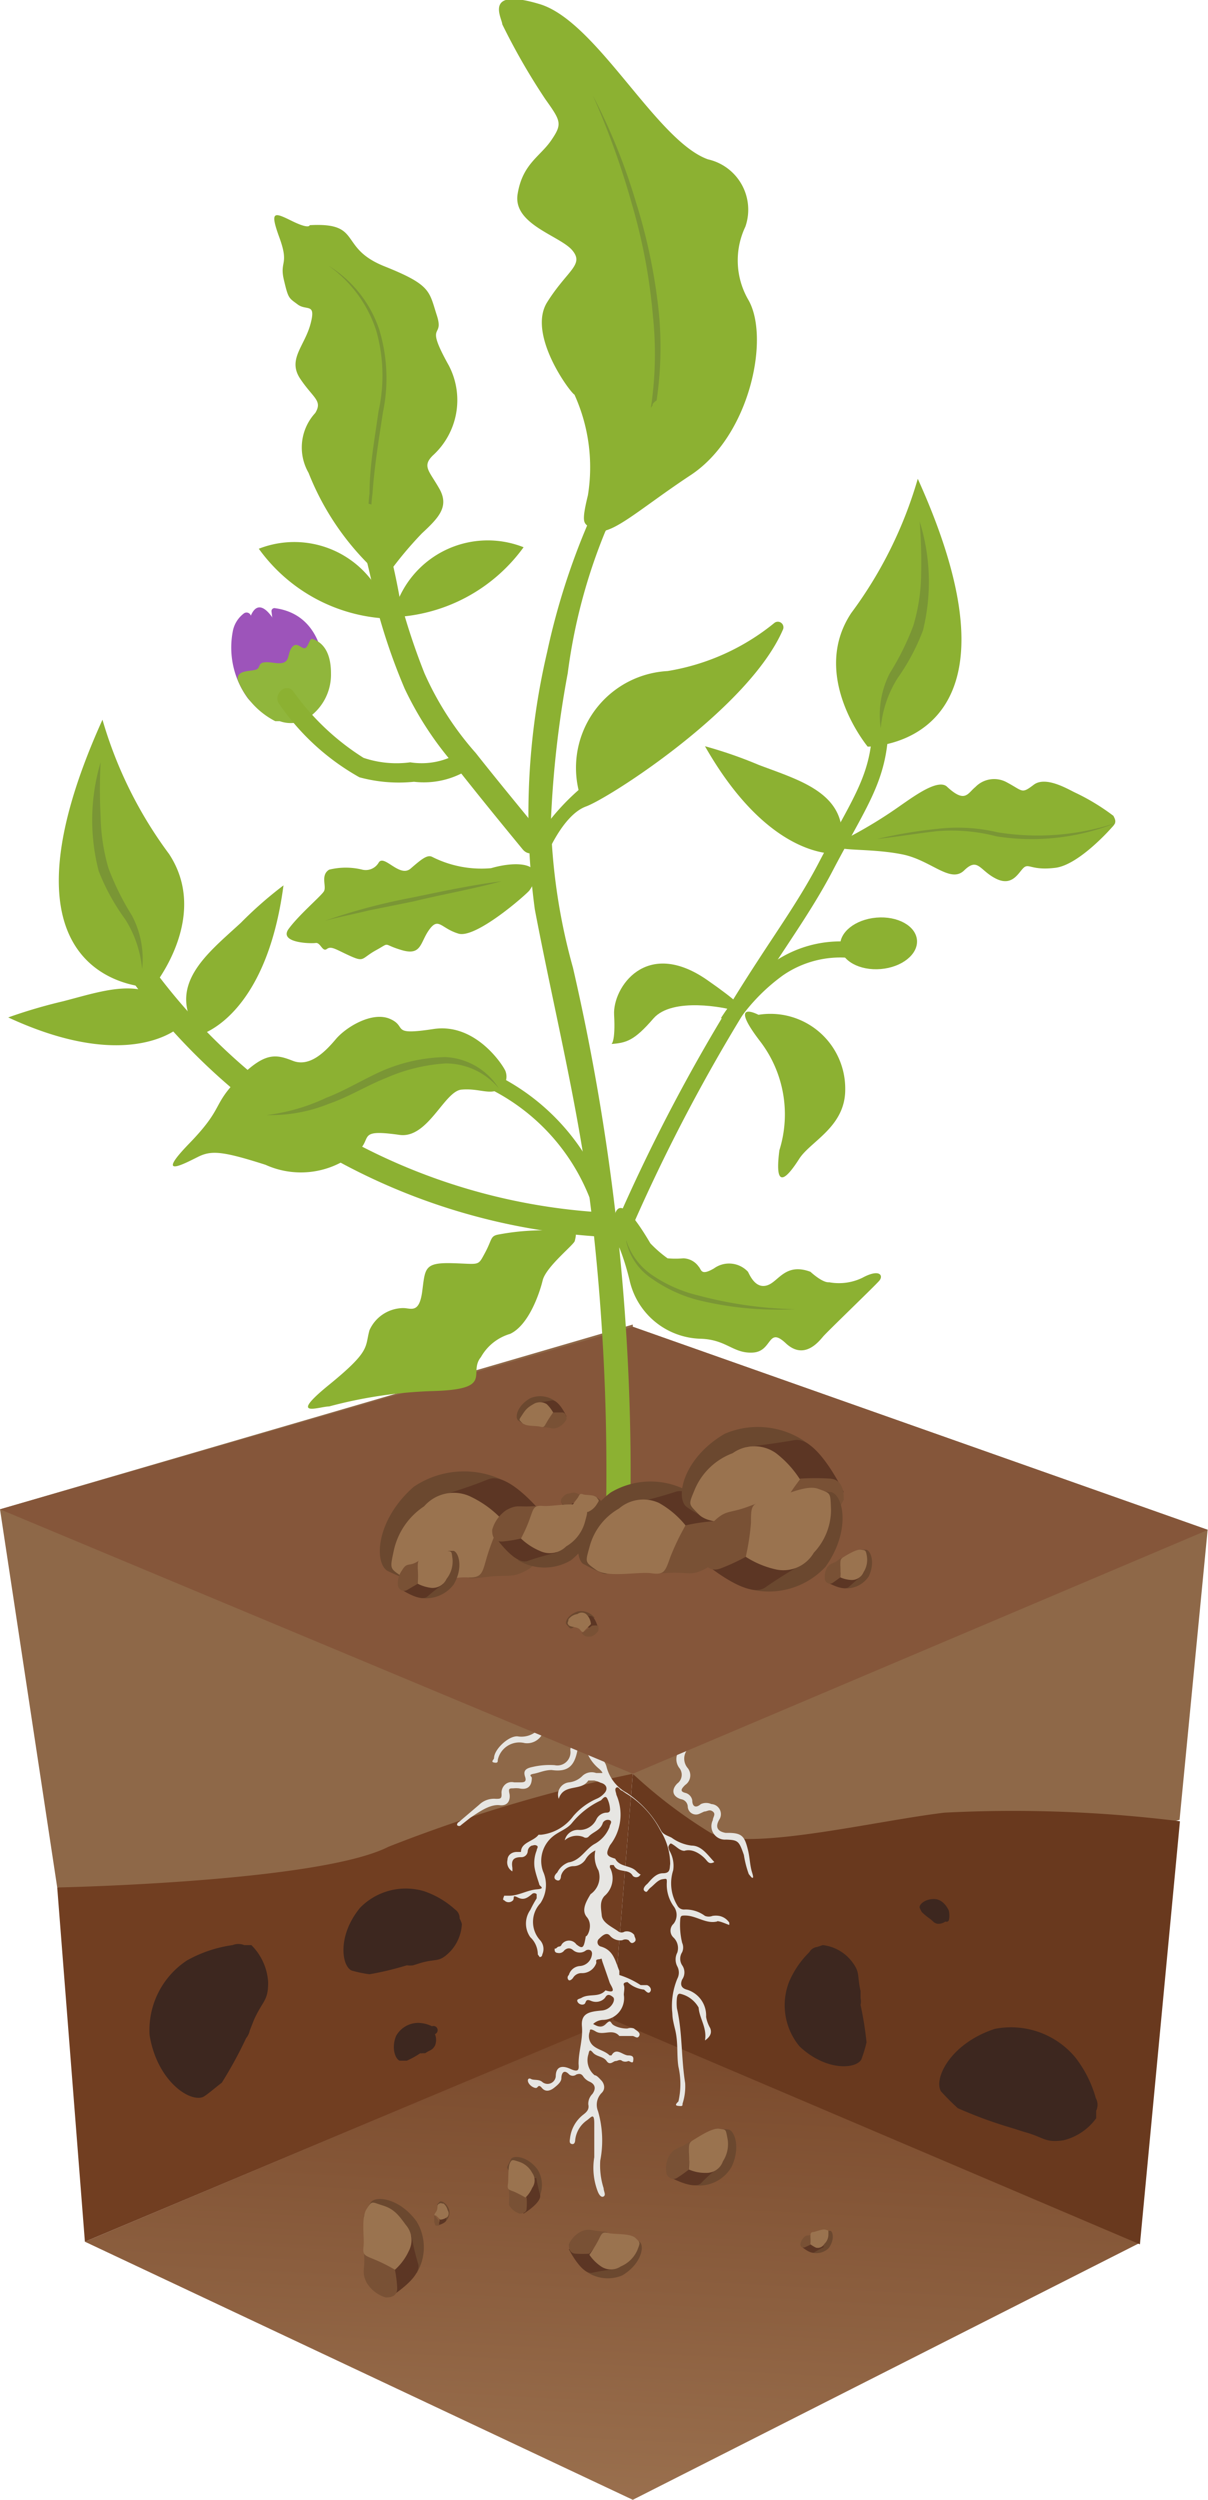 <?xml version="1.0" encoding="UTF-8"?>
<svg xmlns="http://www.w3.org/2000/svg" xmlns:xlink="http://www.w3.org/1999/xlink" viewBox="0 0 32.3 66.83">
  <defs>
    <style>.cls-1{fill:#8e6848;}.cls-2{fill:url(#Безымянный_градиент_7);}.cls-3{fill:#713e21;}.cls-4{fill:#3d271f;}.cls-5{fill:#69391e;}.cls-6{fill:#6b482f;}.cls-7{fill:#5c3624;}.cls-8{fill:#795135;}.cls-9{fill:#9a734f;}.cls-10{fill:#e7e6e3;}.cls-11{fill:#85563a;}.cls-12{fill:#9d54ba;}.cls-13{fill:#90b63c;}.cls-14{fill:#8cb132;}.cls-15{fill:#7a9635;}.cls-16,.cls-17{fill:none;stroke:#8cb132;stroke-miterlimit:10;}.cls-16{stroke-width:0.43px;}.cls-17{stroke-width:0.43px;}</style>
    <linearGradient id="Безымянный_градиент_7" x1="15.4" y1="78.06" x2="16.92" y2="49.88" gradientUnits="userSpaceOnUse">
      <stop offset="0.38" stop-color="#9b714f"></stop>
      <stop offset="0.91" stop-color="#754427"></stop>
      <stop offset="1" stop-color="#6e3c20"></stop>
    </linearGradient>
  </defs>
  <g id="Слой_2" data-name="Слой 2">
    <g id="Слой_1-2" data-name="Слой 1">
      <path class="cls-1" d="M16.92,47.42s2.83,3.31,5,3.45,9.62-2.22,9.62-2.22l.75-7.75L16.92,35.47Z"></path>
      <path class="cls-1" d="M0,40.35,1.53,50.46S7,51.28,7.94,51s5.31-1.91,6.54-1.91,2.44-1.68,2.44-1.68v-12Z"></path>
      <polygon class="cls-2" points="2.27 59.93 16.92 66.83 30.48 59.96 16.39 53.99 2.27 59.93"></polygon>
      <path class="cls-3" d="M2.27,59.93l-.74-9.47s7-.14,8.86-1.09a40.36,40.36,0,0,1,6.53-1.95L16.39,54Z"></path>
      <path class="cls-4" d="M12.17,51.05a2.37,2.37,0,0,0-.83-.49h0A1.71,1.71,0,0,0,9.63,51c-.61.74-.5,1.55-.23,1.68a3.3,3.3,0,0,0,.48.1h0a8.26,8.26,0,0,0,1-.24.53.53,0,0,0,.17,0l.19-.06c.44-.13.49,0,.79-.3a1.16,1.16,0,0,0,.32-.74.58.58,0,0,0-.06-.15h0A.28.28,0,0,0,12.17,51.05Z"></path>
      <path class="cls-4" d="M6.22,52A3.49,3.49,0,0,0,5,52.41H5a2.23,2.23,0,0,0-1,2c.2,1.22,1.07,1.8,1.43,1.65.1-.05.34-.26.5-.38,0,0,0,0,0,0a11.12,11.12,0,0,0,.65-1.19.49.49,0,0,0,.1-.21L6.79,54c.24-.53.38-.5.38-1a1.52,1.52,0,0,0-.45-1L6.53,52h0A.42.42,0,0,0,6.22,52Z"></path>
      <path class="cls-5" d="M16.92,47.42,16.39,54l14.09,6,1.07-11.31a36,36,0,0,0-6.3-.23C23.34,48.69,20,49.51,19,49A13,13,0,0,1,16.92,47.42Z"></path>
      <path class="cls-4" d="M11.55,54.17a.87.87,0,0,0-.36-.09h0a.68.68,0,0,0-.6.35c-.14.35,0,.64.1.66l.19,0a0,0,0,0,0,0,0,2.43,2.43,0,0,0,.36-.2.09.09,0,0,0,.06,0l.07,0c.15-.1.18-.07.26-.2a.41.41,0,0,0,0-.31.1.1,0,0,0,0,0h0A.1.1,0,0,0,11.55,54.17Z"></path>
      <path class="cls-4" d="M25.37,51.34a.59.59,0,0,0,0-.26h0s-.12-.3-.38-.31-.42.15-.4.23a.67.67,0,0,0,.06.12h0a1.74,1.74,0,0,0,.22.18s0,0,0,0l0,0c.1.08.09.1.19.13a.33.33,0,0,0,.22-.06s0,0,0,0h0A.07.07,0,0,0,25.37,51.34Z"></path>
      <path class="cls-4" d="M29.3,56.09A3.16,3.16,0,0,0,28.75,55h0a2.24,2.24,0,0,0-2.15-.76c-1.19.39-1.64,1.33-1.44,1.67a6.29,6.29,0,0,0,.45.45h0a11.56,11.56,0,0,0,1.28.48l.23.07.25.08c.56.15.55.3,1.06.23a1.53,1.53,0,0,0,.88-.59c0-.05,0-.12,0-.2h0v0A.37.37,0,0,0,29.3,56.09Z"></path>
      <path class="cls-4" d="M21.64,52.19a2.46,2.46,0,0,0-.54.79h0a1.72,1.72,0,0,0,.28,1.73c.7.66,1.5.61,1.65.35a3.74,3.74,0,0,0,.14-.46s0,0,0,0a9.15,9.15,0,0,0-.16-1,.42.42,0,0,0,0-.18l0-.19c-.1-.44,0-.49-.24-.8A1.15,1.15,0,0,0,22,52l-.15.05h0A.28.28,0,0,0,21.64,52.19Z"></path>
      <path class="cls-6" d="M21.7,60.22a.48.48,0,0,0,.46-.12c.15-.21.12-.42.05-.46l-.13,0c-.09,0-.1.2-.1.21S21.7,60.22,21.7,60.22Z"></path>
      <path class="cls-7" d="M21.42,60.05s.26.23.36.16a2.37,2.37,0,0,1,.24-.13V60a1.11,1.11,0,0,0-.28-.1l-.17.06A.87.87,0,0,0,21.42,60.05Z"></path>
      <path class="cls-8" d="M21.4,60s0,.11.12.08l.15-.07s.08-.24.1-.28,0-.06-.07,0-.14,0-.21.09A.33.33,0,0,0,21.4,60Z"></path>
      <path class="cls-9" d="M21.67,60a1.57,1.57,0,0,0,0-.2c0-.09,0-.12.08-.13s.25-.09.33-.06.07,0,.07.13a.34.34,0,0,1-.11.25.2.2,0,0,1-.22.1A.84.84,0,0,1,21.67,60Z"></path>
      <path class="cls-6" d="M18.56,58.42a1,1,0,0,0,1-.49c.25-.52.08-1-.1-1a1.62,1.62,0,0,0-.3,0c-.19,0-.11.49-.11.5S18.56,58.42,18.56,58.42Z"></path>
      <path class="cls-7" d="M17.87,58.18s.68.39.88.18.45-.41.45-.41l-.05-.15a2,2,0,0,0-.66-.07l-.34.2A2.53,2.53,0,0,0,17.87,58.18Z"></path>
      <path class="cls-8" d="M17.82,58.1c0,.06.13.22.29.12a3.76,3.76,0,0,0,.31-.22s0-.57.07-.67.07-.14-.17,0-.28.09-.42.29A.69.69,0,0,0,17.82,58.1Z"></path>
      <path class="cls-9" d="M18.42,58a3.11,3.11,0,0,0,0-.47c0-.2,0-.25.12-.32s.5-.33.69-.3.17,0,.22.25a.84.84,0,0,1-.12.62.46.46,0,0,1-.44.31A1.09,1.09,0,0,1,18.42,58Z"></path>
      <path class="cls-6" d="M15.64,60.7a1,1,0,0,0,1,.13c.49-.29.6-.76.47-.89a1.46,1.46,0,0,0-.24-.15c-.16-.1-.36.33-.37.34Z"></path>
      <path class="cls-7" d="M15.21,60.13s.34.68.62.63a5.62,5.62,0,0,1,.58-.09l.05-.15s-.38-.41-.5-.42l-.38,0A2.56,2.56,0,0,0,15.21,60.13Z"></path>
      <path class="cls-8" d="M15.21,60c0,.06,0,.24.18.25a2.67,2.67,0,0,0,.37,0s.35-.43.42-.5.14-.08-.13-.1-.28-.08-.5,0A.72.72,0,0,0,15.21,60Z"></path>
      <path class="cls-9" d="M15.76,60.28a3.53,3.53,0,0,0,.24-.39c.09-.18.1-.23.27-.19s.58,0,.72.13.13.12.05.33a.84.84,0,0,1-.44.43.47.47,0,0,1-.53,0A1.17,1.17,0,0,1,15.76,60.28Z"></path>
      <path class="cls-6" d="M14.38,58.81a.78.78,0,0,0,0-.8c-.25-.35-.62-.4-.71-.3l-.1.2c-.06.13.28.25.28.25Z"></path>
      <path class="cls-7" d="M14,59.18s.5-.3.44-.51-.1-.44-.1-.44l-.12,0s-.29.32-.29.41,0,.26,0,.3A1.37,1.37,0,0,0,14,59.18Z"></path>
      <path class="cls-8" d="M13.9,59.18s.19,0,.18-.14a1.57,1.57,0,0,0,0-.29l-.41-.29c-.06-.05-.07-.09-.06.11s0,.22,0,.38A.5.5,0,0,0,13.9,59.18Z"></path>
      <path class="cls-9" d="M14.05,58.75a3.33,3.33,0,0,0-.31-.16c-.14-.05-.18-.06-.16-.19s0-.44.05-.56.08-.1.24-.05a.61.61,0,0,1,.36.3.34.34,0,0,1,0,.4A.77.77,0,0,1,14.05,58.75Z"></path>
      <path class="cls-6" d="M11.9,59.4a.32.32,0,0,0,.11-.32c-.06-.18-.2-.25-.25-.22l-.07.07s.08.14.08.14Z"></path>
      <path class="cls-7" d="M11.68,59.5s.25-.06.25-.15,0-.2,0-.2l0,0a.78.78,0,0,0-.18.13.68.68,0,0,1,0,.12A.57.57,0,0,0,11.68,59.5Z"></path>
      <path class="cls-8" d="M11.65,59.5s.08,0,.09,0a.9.9,0,0,0,0-.12,1.72,1.72,0,0,1-.13-.18s0,0,0,0,0,.09,0,.16A.24.24,0,0,0,11.65,59.5Z"></path>
      <path class="cls-9" d="M11.77,59.34l-.11-.11c-.05,0-.07,0,0-.1s0-.19.09-.22,0,0,.11,0a.33.33,0,0,1,.11.18.15.15,0,0,1,0,.17A.33.33,0,0,1,11.77,59.34Z"></path>
      <path class="cls-6" d="M11.14,60.77a1.33,1.33,0,0,0,0-1.38c-.44-.61-1.07-.7-1.22-.52a1.74,1.74,0,0,0-.18.34c-.11.23.49.43.5.44Z"></path>
      <path class="cls-7" d="M10.43,61.41s.86-.53.75-.89a6.76,6.76,0,0,1-.18-.76l-.2,0s-.5.55-.5.7,0,.45,0,.52A3,3,0,0,0,10.43,61.41Z"></path>
      <path class="cls-8" d="M10.31,61.42c.09,0,.32,0,.31-.26a3.39,3.39,0,0,0-.06-.48s-.61-.42-.71-.51-.12-.16-.11.19-.07.38.06.66A.91.91,0,0,0,10.31,61.42Z"></path>
      <path class="cls-9" d="M10.56,60.68A4.18,4.18,0,0,0,10,60.4c-.24-.1-.31-.11-.28-.34s-.07-.76.08-1,.14-.19.43-.1.41.23.62.52a.62.62,0,0,1,.08.7A1.54,1.54,0,0,1,10.56,60.68Z"></path>
      <path class="cls-10" d="M15.71,44.15c0,.05,0,.11,0,.16s-.05.22.06.28a.29.29,0,0,0,.31,0,1.13,1.13,0,0,1-.08.68c-.13.56,0,.51.42.69a7.79,7.79,0,0,0,1.18.16,2.69,2.69,0,0,1,.69.24.24.24,0,0,1,.1.4.39.39,0,0,0,0,.51.31.31,0,0,1-.07.45c-.1.1-.15.17,0,.21a.25.25,0,0,1,.19.2c0,.15.08.23.23.1a.34.34,0,0,1,.28,0,.27.27,0,0,1,.21.42c-.11.19-.05.31.17.35h.06c.38,0,.45.09.54.46.05.2.05.41.11.6s0,.13,0,.14-.06-.06-.09-.1a2.72,2.72,0,0,1-.13-.51c-.13-.37-.15-.4-.48-.41a.36.36,0,0,1-.35-.52c0-.08.09-.16,0-.23s-.15,0-.23,0l-.13.06a.22.22,0,0,1-.31-.18.21.21,0,0,0-.18-.21c-.23-.07-.27-.25-.1-.42a.29.29,0,0,0,.05-.42.39.39,0,0,1,0-.46c.1-.16.05-.27-.1-.33a2.34,2.34,0,0,0-1-.23,2,2,0,0,1-1-.22c-.05,0-.16-.14-.2,0s-.09.19.08.26.24.14.39.14.14.07.16.14.17.2.32.19a.82.82,0,0,1,.5.2s.07.05.05.08-.07,0-.1,0a1.38,1.38,0,0,0-.56-.12.4.4,0,0,1-.32-.23c0-.09-.09-.18-.22-.1s-.15,0-.21-.09-.06-.07-.11,0,0,.06,0,.09a.36.36,0,0,0,.17.39.41.41,0,0,1,.21.27,1.1,1.1,0,0,0,.54.69,2.79,2.79,0,0,1,.91,1c.06.12.2.15.29.2a1.14,1.14,0,0,0,.53.21c.27,0,.43.25.61.44-.13.07-.17,0-.23-.07s-.31-.31-.57-.23c-.11,0-.19-.09-.28-.15s-.09-.06-.13,0,0,.09,0,.13A.8.8,0,0,1,18,50a1.14,1.14,0,0,0,.11.94.2.2,0,0,0,.18.11.86.86,0,0,1,.56.17.28.28,0,0,0,.2,0,.53.53,0,0,1,.18,0,.42.42,0,0,1,.27.18s0,.05,0,.06-.17-.07-.26-.09-.05,0-.07,0c-.3.07-.55-.16-.85-.16-.09,0-.12,0-.13.09a2,2,0,0,0,.05.64.31.31,0,0,1,0,.25.32.32,0,0,0,0,.35.33.33,0,0,1,0,.38q-.09.21.12.27a.72.72,0,0,1,.52.73.91.91,0,0,0,.11.3c.05.13,0,.23-.14.33.06-.34-.15-.59-.17-.88a.76.76,0,0,0-.5-.37c-.06,0-.07.06-.08.11a1.31,1.31,0,0,0,0,.28c.15.65.11,1.31.22,2a1.49,1.49,0,0,1-.07.55c0,.06,0,.07-.11.06s-.06-.06,0-.12a2.09,2.09,0,0,0,0-.93c-.05-.31,0-.64-.09-1s-.06-.33-.08-.5a1.91,1.91,0,0,1,.14-.85.35.35,0,0,0,0-.33.4.4,0,0,1,0-.37.39.39,0,0,0-.1-.4.25.25,0,0,1,0-.37.38.38,0,0,0,0-.47,1,1,0,0,1-.18-.64c0-.1,0-.1-.12-.08s-.21.14-.31.22-.09.15-.16.1,0-.14.06-.19.21-.29.42-.29.18-.12.2-.25a1.71,1.71,0,0,0-.26-.89,2.49,2.49,0,0,0-.93-1l-.1-.07c-.05,0-.09-.12-.15-.08s0,.14,0,.19a1.32,1.32,0,0,1-.17,1.35c-.12.24-.1.29.14.36l0,0c.12.23.4.17.56.33s.14.05.09.13a.13.13,0,0,1-.18,0c-.11-.21-.41-.06-.51-.29,0,0-.06,0-.09,0a.08.08,0,0,0,0,.09.62.62,0,0,1-.16.74c-.13.15-.09.32-.07.52s.29.31.45.43a.15.15,0,0,0,.16,0,.25.25,0,0,1,.26.09c0,.06.08.13,0,.19s-.11,0-.15-.05a.18.18,0,0,0-.17,0,.36.36,0,0,1-.33-.12c-.09-.11-.21,0-.29.08a.12.12,0,0,0,.05.21c.34.1.38.39.49.65,0,0,0,.1,0,.11a2.3,2.3,0,0,1,.57.27s.11,0,.16,0,.15.09.1.17-.11,0-.17-.05a.77.77,0,0,1-.44-.2s-.13,0-.1.08,0,.18,0,.26a.58.58,0,0,1-.54.67.4.4,0,0,0-.28.11c.11.06.22.12.34,0s.12-.06.17,0,.25.13.41.12a.26.26,0,0,1,.17,0c.07.06.19.11.14.2s-.12,0-.18,0l-.19,0c-.05,0-.13,0-.16,0-.18-.21-.43,0-.63-.12s-.15,0-.16,0a.34.34,0,0,0,.07.36c.13.13.33.15.46.28h.05c.13-.23.3,0,.45,0s.14.07.13.15-.09,0-.13,0a.2.2,0,0,1-.16,0c-.07-.06-.12,0-.18,0s-.15.13-.24,0-.27-.11-.37-.23-.1,0-.12.06a.52.52,0,0,0,.17.55c.06,0,.13.09.18.14s.14.21,0,.34a.45.45,0,0,0-.09.48,2.81,2.81,0,0,1,.06,1.32,2,2,0,0,0,.09.74c0,.08.07.18,0,.22s-.13-.06-.16-.14a1.76,1.76,0,0,1-.09-.91c0-.3,0-.6,0-.9s-.08-.17-.19-.09a.74.74,0,0,0-.32.53s0,.12-.08.11-.07-.08-.06-.14a.93.93,0,0,1,.36-.65c.09-.07.16-.14.13-.27a.37.37,0,0,1,.11-.28c.1-.14.08-.26-.08-.33a.4.4,0,0,1-.16-.13c-.05-.08-.1-.09-.19-.06a.15.15,0,0,1-.19,0c-.16-.17-.21,0-.21.1s-.11.19-.2.26-.22.12-.32,0-.1,0-.16,0-.16-.06-.2-.14,0-.14.07-.1.21,0,.3.08a.22.22,0,0,0,.36-.15c0-.25.15-.31.39-.2s.23,0,.22-.14c0-.33.12-.65.09-1s.2-.39.52-.42a.37.37,0,0,0,.31-.2s.06-.11,0-.16-.14-.1-.2,0-.23.17-.39.1-.12.06-.18.09-.15,0-.18-.07.06-.07.11-.1c.2-.12.47,0,.64-.2,0,0,0,0,0,0,.34.11.14-.12.11-.21s-.12-.35-.18-.52,0-.11-.11-.1-.05.06-.07.11a.4.4,0,0,1-.38.26.26.26,0,0,0-.24.13s-.06.08-.11.06a.09.09,0,0,1,0-.14.33.33,0,0,1,.3-.24.35.35,0,0,0,.32-.33c0-.11-.1-.12-.16-.09a.27.27,0,0,1-.34,0c-.09-.08-.17-.06-.24,0a.17.17,0,0,1-.18.07s-.08,0-.08-.08,0,0,.06-.06.09,0,.13-.09a.24.24,0,0,1,.39,0c.15.12.19.1.23-.09s0-.09.05-.14.16-.31,0-.5,0-.44.1-.61A.56.56,0,0,0,16,50a.73.73,0,0,1-.08-.53.6.6,0,0,0-.27.25.39.39,0,0,1-.3.17.35.35,0,0,0-.35.26s0,.15-.1.12-.1-.12,0-.21a.55.55,0,0,1,.3-.27c.33-.05.46-.37.71-.5a.89.89,0,0,0,.39-.45c0-.06.09-.14,0-.18a.15.15,0,0,0-.18.07c-.06.21-.27.24-.39.38a.11.11,0,0,1-.13,0,.49.49,0,0,0-.5.09.36.36,0,0,1,.36-.28.49.49,0,0,0,.49-.29.32.32,0,0,1,.25-.17c.05,0,.12,0,.11-.1a.7.7,0,0,0-.08-.29c-.05-.07-.1,0-.16.06a2.21,2.21,0,0,0-.78.61c-.13.16-.34.22-.5.35a.84.84,0,0,0-.27.94.88.88,0,0,1-.07.85.73.73,0,0,0,0,1,.35.35,0,0,1,.05.37s0,.07-.07.07a0,0,0,0,1-.05-.07.63.63,0,0,0-.2-.46.63.63,0,0,1,0-.73,3.07,3.07,0,0,1,.17-.31s0-.08,0-.11a.09.09,0,0,0-.13,0c-.11.09-.21.17-.37.09s-.09,0-.13.07a.16.16,0,0,1-.24,0c-.06,0,0-.1,0-.12l.14,0c.25,0,.48-.15.73-.17s.08-.08.07-.13-.11-.31-.13-.48a.9.9,0,0,1,.06-.43c0-.05.06-.1,0-.13s-.09,0-.13,0a.18.18,0,0,0-.11.16.17.17,0,0,1-.18.15c-.22,0-.26.1-.23.28a.84.84,0,0,1,0,.1.28.28,0,0,1-.13-.31c0-.11.1-.21.25-.21s.1,0,.11,0c0-.26.34-.28.47-.46l.07,0a1.24,1.24,0,0,0,.86-.5,1.76,1.76,0,0,1,.62-.46.56.56,0,0,0,.2-.14c.12-.12.07-.25-.09-.29a.85.85,0,0,0-.17-.06s-.14,0-.16,0c-.19.3-.66.07-.79.49a.33.33,0,0,1,.27-.44.59.59,0,0,0,.37-.18.36.36,0,0,1,.36-.07c.05,0,.13,0,.16,0s-.05-.09-.09-.12a1.09,1.09,0,0,1-.34-.5c0-.06-.05-.11-.13-.1a.12.12,0,0,0-.1.11c-.08.43-.26.59-.69.53-.19,0-.32.07-.48.1s-.05.07-.05.11c0,.23-.12.33-.34.28a.76.76,0,0,0-.16,0c-.09,0-.13,0-.1.13s0,.35-.26.32-.55.18-.79.34l-.24.19a.07.07,0,0,1-.11,0s0-.06.05-.08l.54-.46a.57.57,0,0,1,.45-.16c.12,0,.16,0,.15-.15s.12-.34.34-.29l.14,0c.11,0,.2,0,.15-.15s0-.22.19-.26a2,2,0,0,1,.6-.05.35.35,0,0,0,.42-.39.28.28,0,0,1,.26-.29c.1,0,.12-.07.12-.16a2.71,2.71,0,0,1,0-.29c0-.22-.13-.35-.33-.25s-.63.2-.8.55a.46.46,0,0,1-.47.24.59.59,0,0,0-.72.45c0,.05,0,.09-.1.07s0-.08,0-.12c0-.23.39-.6.63-.58a.63.63,0,0,0,.68-.37.25.25,0,0,1,.17-.15c.3-.09.55-.34.9-.27.08,0,.1-.06.09-.13a5.2,5.2,0,0,1,.09-1C15.62,44.33,15.69,44.25,15.71,44.15Zm.19,5.27h0Z"></path>
      <polygon class="cls-11" points="0 40.35 16.92 47.42 32.3 40.9 16.92 35.47 0 40.35"></polygon>
      <path class="cls-12" d="M8.66,17.87s0-1.43-1.3-1.61a.08.08,0,0,0-.1.09A3.92,3.92,0,0,0,8,18.25C8.73,19.28,8.66,17.87,8.66,17.87Z"></path>
      <path class="cls-12" d="M6.71,16.47a.12.12,0,0,0-.19-.07.78.78,0,0,0-.29.45,2.3,2.3,0,0,0,.39,1.81c.45.58,1-.17,1-.38S6.88,17,6.71,16.47Z"></path>
      <path class="cls-12" d="M6.66,16.61s.15-.75.61-.12.9,1.23.86,1.45-.55.92-.89.44A4.19,4.19,0,0,1,6.66,16.61Z"></path>
      <path class="cls-13" d="M8.18,19.23A1.4,1.4,0,0,0,8.85,18c0-.79-.43-.89-.5-.92s-.11.25-.21.25-.22-.2-.35,0,0,.46-.47.39-.33.1-.45.17-.57,0-.51.3a2.13,2.13,0,0,0,1,1.09l.12,0A.87.87,0,0,0,8.18,19.23Z"></path>
      <path class="cls-14" d="M20.28,27.13a2,2,0,0,1,2.32,2c0,1-.93,1.38-1.23,1.85s-.68.92-.53-.23a3.21,3.21,0,0,0-.53-2.93C19.45,26.69,20.28,27.13,20.28,27.13Z"></path>
      <path class="cls-14" d="M15.37,33.17c0,.09-.77.69-.86,1.06s-.38,1.2-.87,1.43a1.32,1.32,0,0,0-.78.62c-.36.44.39.87-1.33.91a12.15,12.15,0,0,0-2.73.41c-.26,0-1.13.34,0-.58s.95-1,1.08-1.46a1,1,0,0,1,.9-.59c.21,0,.43.16.51-.45s.05-.77.8-.75.68.09.88-.28.13-.45.38-.49A6.41,6.41,0,0,1,15,32.91C15.33,33,15.46,32.81,15.37,33.17Z"></path>
      <path class="cls-14" d="M19.58,27c-.15-.05-1.6-.36-2.11.23s-.72.65-1.12.68c0,0,.11-.06.07-.78s.85-2.07,2.49-.93S19.58,27,19.58,27Z"></path>
      <path class="cls-14" d="M10.41,16.54a4.5,4.5,0,0,1-3.49-1.87A2.6,2.6,0,0,1,10.41,16.54Z"></path>
      <path class="cls-14" d="M10.5,16.5A4.53,4.53,0,0,0,14,14.63,2.6,2.6,0,0,0,10.5,16.5Z"></path>
      <path class="cls-14" d="M10.28,15.48a10,10,0,0,1,1-1.22c.44-.41.74-.71.47-1.19s-.47-.6-.18-.89A2,2,0,0,0,12,9.77c-.67-1.2-.11-.69-.32-1.34s-.15-.81-1.4-1.31-.57-1.18-2-1.1c0,0,0,.12-.47-.11s-.61-.3-.34.44,0,.62.12,1.13.13.48.37.66.5-.06.34.53-.62.94-.27,1.46.6.58.4.91a1.36,1.36,0,0,0-.18,1.6A7.18,7.18,0,0,0,10.28,15.48Z"></path>
      <path class="cls-15" d="M8.78,7.1a3.2,3.2,0,0,1,1.36,1.71,4.47,4.47,0,0,1,.1,2.21c-.11.72-.23,1.45-.28,2.18a3.82,3.82,0,0,0,.32,2.14,3.52,3.52,0,0,1-.4-2.14c0-.74.14-1.47.24-2.2a4.39,4.39,0,0,0-.06-2.16A3.42,3.42,0,0,0,8.78,7.1Z"></path>
      <path class="cls-14" d="M15.72,14.07c-.1-.1-.18-.1,0-.83a4.7,4.7,0,0,0-.36-2.69c-.11-.05-1.27-1.61-.73-2.47s1-1,.67-1.39S13.71,6,13.84,5.19s.6-1,.9-1.44.26-.51-.16-1.1a17.36,17.36,0,0,1-1.15-2c0-.15-.53-1,1-.54s3.12,3.66,4.5,4.15a1.38,1.38,0,0,1,1,1.8A2.1,2.1,0,0,0,20,8c.6,1,.06,3.65-1.53,4.7S16.15,14.54,15.72,14.07Z"></path>
      <path class="cls-15" d="M15.85,2.55A16.09,16.09,0,0,1,17,5.39a15,15,0,0,1,.62,3,9.73,9.73,0,0,1-.21,3.09A6.79,6.79,0,0,1,16,14.21a7.14,7.14,0,0,0,1.3-2.74,9.63,9.63,0,0,0,.16-3,15.26,15.26,0,0,0-.56-3A21.13,21.13,0,0,0,15.85,2.55Z"></path>
      <path class="cls-14" d="M29.73,22.12s-.87,1-1.51,1.08-.71-.13-.85,0-.3.51-.74.29-.48-.58-.85-.22-.89-.28-1.66-.43c-1.1-.22-2.33,0-1.42-.46a12.11,12.11,0,0,0,1.4-.86c.35-.24,1-.72,1.23-.48.48.44.54.17.75,0a.7.7,0,0,1,.85-.12c.43.23.38.31.71.06s.95.14,1.13.22a5.81,5.81,0,0,1,1,.61C29.84,21.94,29.85,22,29.73,22.12Z"></path>
      <path class="cls-15" d="M23.45,22.43a12.43,12.43,0,0,1,1.6-.27,4.65,4.65,0,0,1,1.62.09A6.69,6.69,0,0,0,29.84,22a6.08,6.08,0,0,1-3.19.36,4.77,4.77,0,0,0-1.59-.14C24.52,22.28,24,22.37,23.45,22.43Z"></path>
      <path class="cls-14" d="M21.67,34s.32.3.5.28a1.44,1.44,0,0,0,.89-.12c.46-.25.57-.06.45.08s-1.38,1.35-1.5,1.49-.51.64-1,.18-.35.22-.88.25-.7-.35-1.4-.37a2,2,0,0,1-1.9-1.58c-.27-1.09-.5-1.17-.44-1.51s.14-.92,1,.54a3.22,3.22,0,0,0,.46.4,2.37,2.37,0,0,0,.42,0,.52.52,0,0,1,.41.22c.08.08.05.26.41.05A.69.69,0,0,1,20,34c.07.14.22.46.52.36S21,33.75,21.67,34Z"></path>
      <path class="cls-15" d="M21.26,35a8.94,8.94,0,0,1-2.62-.25,3.77,3.77,0,0,1-1.2-.56,1.6,1.6,0,0,1-.71-1.08,1.77,1.77,0,0,0,.74,1,3.72,3.72,0,0,0,1.19.52A10.91,10.91,0,0,0,21.26,35Z"></path>
      <path class="cls-14" d="M14.16,23.8c-.06.09-1.43,1.3-1.9,1.16s-.53-.45-.78-.11-.2.71-.74.55-.28-.22-.68,0-.31.33-.69.16-.51-.28-.63-.19-.17-.18-.3-.16-1,0-.72-.38.86-.87.94-1-.1-.43.14-.58a1.85,1.85,0,0,1,.89,0,.4.4,0,0,0,.43-.18c.14-.26.56.41.86.15s.45-.38.58-.31a2.92,2.92,0,0,0,1.57.3C13.85,23,14.67,23.06,14.16,23.8Z"></path>
      <path class="cls-15" d="M13.41,23.56c-.78.21-1.58.35-2.36.54l-1.19.24c-.4.1-.79.17-1.18.28A15.92,15.92,0,0,1,11,24C11.82,23.83,12.61,23.66,13.41,23.56Z"></path>
      <path class="cls-14" d="M22.45,22.82s-1.81.27-3.6-2.87a11.64,11.64,0,0,1,1.44.5C21.45,20.89,22.83,21.25,22.45,22.82Z"></path>
      <path class="cls-14" d="M4.82,27.44S3.5,28.72.22,27.2a13.73,13.73,0,0,1,1.46-.43C2.89,26.46,4.22,25.94,4.82,27.44Z"></path>
      <path class="cls-14" d="M5.33,27.67s1.78-.44,2.25-4a10.56,10.56,0,0,0-1.14,1C5.53,25.51,4.39,26.36,5.33,27.67Z"></path>
      <path class="cls-14" d="M17.46,10.82a18.74,18.74,0,0,0-2.83,6.61,19,19,0,0,0-.33,6.88c.51,2.68,1.17,5.3,1.5,8a59.58,59.58,0,0,1,.4,8.34.33.33,0,0,0,.65,0,60.27,60.27,0,0,0-1.53-14.78,16.07,16.07,0,0,1-.59-3.9A27.61,27.61,0,0,1,15.18,18a15,15,0,0,1,1-3.78A34.58,34.58,0,0,1,18,11.15c.22-.36-.34-.68-.56-.33Z"></path>
      <path class="cls-16" d="M23.47,18.13c.28,2.42-.24,2.85-1.37,5-.48.93-1.08,1.78-1.65,2.66a47.46,47.46,0,0,0-4,7.52"></path>
      <path class="cls-14" d="M9.49,13.87a20.32,20.32,0,0,1,.59,2.39,16,16,0,0,0,.74,2.15,8.94,8.94,0,0,0,1.34,2.05c.59.75,1.2,1.5,1.81,2.24.26.33.72-.13.46-.46-.57-.7-1.15-1.4-1.71-2.11A8.25,8.25,0,0,1,11.35,18a17.68,17.68,0,0,1-.66-2,18.26,18.26,0,0,0-.57-2.32c-.15-.38-.78-.22-.63.17Z"></path>
      <path class="cls-14" d="M3.05,25.53a16.77,16.77,0,0,0,13,7.53c.42,0,.42-.63,0-.65A16.1,16.1,0,0,1,3.61,25.2c-.21-.35-.78,0-.56.33Z"></path>
      <path class="cls-17" d="M22.68,25.39a2.92,2.92,0,0,0-1.87.51,5.26,5.26,0,0,0-1.35,1.43"></path>
      <path class="cls-14" d="M11.73,28.64A5.51,5.51,0,0,1,16,32.77c.06.25.45.14.39-.11a5.9,5.9,0,0,0-4.53-4.41c-.25,0-.36.34-.11.39Z"></path>
      <path class="cls-14" d="M7.48,18.84a6.37,6.37,0,0,0,2.13,1.94,4,4,0,0,0,1.46.12,2.24,2.24,0,0,0,1.49-.35c.27-.19,0-.63-.26-.44a1.94,1.94,0,0,1-1.33.27,2.76,2.76,0,0,1-1.25-.12,6.63,6.63,0,0,1-1.88-1.78c-.21-.25-.57.11-.36.36Z"></path>
      <path class="cls-14" d="M13.52,28.65c0-.06-.75-1.32-1.93-1.14s-.68-.06-1.16-.27-1.18.22-1.45.54-.69.76-1.15.58-.75-.24-1.46.48S6,29.6,5.06,30.57s-.13.54.23.36.65-.16,1.81.21a2.29,2.29,0,0,0,2.3-.24c.69-.41,0-.74,1.28-.56.76.11,1.2-1.17,1.66-1.21s.73.14,1,0A.4.4,0,0,0,13.52,28.65Z"></path>
      <path class="cls-15" d="M7.13,29.81a5.19,5.19,0,0,0,1.59-.46c.52-.2,1-.5,1.52-.73a4.5,4.5,0,0,1,1.67-.36,1.79,1.79,0,0,1,1.43.84,1.85,1.85,0,0,0-1.43-.67,4.7,4.7,0,0,0-1.59.39c-.51.2-1,.51-1.53.69A4.14,4.14,0,0,1,7.13,29.81Z"></path>
      <ellipse class="cls-14" cx="23.49" cy="25.22" rx="1.03" ry="0.69" transform="translate(-2.05 2.08) rotate(-4.86)"></ellipse>
      <path class="cls-14" d="M24.54,12.8a11.25,11.25,0,0,1-1.78,3.59c-1.12,1.69.44,3.57.44,3.57S27.8,20,24.54,12.8Z"></path>
      <path class="cls-15" d="M24.59,13.94a5.42,5.42,0,0,1,.09,2.91A5.64,5.64,0,0,1,24,18.13a3,3,0,0,0-.45,1.34A2.45,2.45,0,0,1,23.79,18a7.13,7.13,0,0,0,.63-1.27,5,5,0,0,0,.21-1.39A13.85,13.85,0,0,0,24.59,13.94Z"></path>
      <path class="cls-14" d="M2.74,19.24a11.25,11.25,0,0,0,1.78,3.59c1.12,1.7-.44,3.57-.44,3.57S-.52,26.46,2.74,19.24Z"></path>
      <path class="cls-15" d="M2.69,20.38a14,14,0,0,0,0,1.44,5.31,5.31,0,0,0,.21,1.39,7.13,7.13,0,0,0,.63,1.27,2.48,2.48,0,0,1,.27,1.43,3,3,0,0,0-.45-1.33,5.71,5.71,0,0,1-.71-1.29A5.42,5.42,0,0,1,2.69,20.38Z"></path>
      <path class="cls-14" d="M14.6,22.9s.44-1.11,1.07-1.34,4.37-2.63,5.27-4.74a.15.15,0,0,0-.23-.17,6.06,6.06,0,0,1-2.86,1.29,2.59,2.59,0,0,0-2.38,3.18,6.18,6.18,0,0,0-.87.94C14.4,22.39,14.3,22.49,14.6,22.9Z"></path>
      <path class="cls-6" d="M15.9,43.25a.46.46,0,0,0-.45-.17c-.25.08-.35.27-.31.34l.09.1c.07.06.2-.11.2-.11Z"></path>
      <path class="cls-7" d="M16,43.55s-.08-.34-.21-.35l-.27,0,0,.06s.13.22.18.24l.17.05Z"></path>
      <path class="cls-8" d="M16,43.59s0-.11,0-.13a.81.81,0,0,0-.17,0l-.24.18s-.07,0,0,.06.11.06.22.05A.36.36,0,0,0,16,43.59Z"></path>
      <path class="cls-9" d="M15.8,43.42l-.15.15c-.06.07-.07.09-.14,0s-.26-.06-.31-.13,0-.06,0-.15a.36.36,0,0,1,.24-.14.19.19,0,0,1,.23,0A.4.4,0,0,1,15.8,43.42Z"></path>
      <path class="cls-6" d="M14.87,37.48a.67.67,0,0,0-.69-.1c-.34.19-.42.5-.33.59l.16.11c.11.07.24-.22.25-.23Z"></path>
      <path class="cls-7" d="M15.15,37.87s-.21-.46-.4-.43a2.76,2.76,0,0,1-.4.05l0,.1s.25.28.33.29l.26,0A1.42,1.42,0,0,0,15.15,37.87Z"></path>
      <path class="cls-8" d="M15.15,37.94s0-.17-.11-.18h-.25s-.24.29-.29.33-.09.06.09.07.18.06.33,0A.5.5,0,0,0,15.15,37.94Z"></path>
      <path class="cls-9" d="M14.79,37.76s-.1.14-.17.26-.07.15-.18.12-.39,0-.48-.1-.09-.07,0-.21.14-.2.3-.29a.33.33,0,0,1,.36,0A1,1,0,0,1,14.79,37.76Z"></path>
      <path class="cls-6" d="M13.5,39.6a2.4,2.4,0,0,0-2.44.15c-1,.88-1.06,2-.71,2.24a4.67,4.67,0,0,0,.63.26c.41.15.67-.93.69-1S13.5,39.6,13.5,39.6Z"></path>
      <path class="cls-7" d="M14.72,40.73s-1.06-1.43-1.67-1.18-1.32.45-1.32.45l0,.37s1.05.78,1.33.75.77-.11.9-.11A7.85,7.85,0,0,0,14.72,40.73Z"></path>
      <path class="cls-8" d="M14.76,41c0-.16-.07-.57-.5-.51a5.14,5.14,0,0,0-.84.18s-.63,1.14-.77,1.33-.27.24.35.16.68.06,1.15-.22A1.63,1.63,0,0,0,14.76,41Z"></path>
      <path class="cls-9" d="M13.42,40.62a6.53,6.53,0,0,0-.4,1c-.13.45-.13.57-.54.55s-1.34.25-1.7,0-.36-.2-.25-.72a1.9,1.9,0,0,1,.81-1.18A1.05,1.05,0,0,1,12.56,40,2.82,2.82,0,0,1,13.42,40.62Z"></path>
      <path class="cls-6" d="M18.46,39.9a2.08,2.08,0,0,0-2.13,0c-.92.7-1,1.67-.75,1.9a5.29,5.29,0,0,0,.53.26c.35.15.64-.77.66-.78Z"></path>
      <path class="cls-7" d="M19.45,41s-.83-1.3-1.38-1.12-1.17.32-1.17.32l0,.31s.86.74,1.1.73.68,0,.79,0A6.63,6.63,0,0,0,19.45,41Z"></path>
      <path class="cls-8" d="M19.48,41.15c0-.14,0-.5-.41-.48a4.66,4.66,0,0,0-.74.11s-.62.95-.75,1.11-.25.19.3.16.58.1,1-.12A1.4,1.4,0,0,0,19.48,41.15Z"></path>
      <path class="cls-9" d="M18.33,40.78a6.51,6.51,0,0,0-.4.83c-.14.39-.16.5-.51.45s-1.17.13-1.48-.09-.29-.2-.17-.64a1.66,1.66,0,0,1,.78-1,1,1,0,0,1,1.07-.15A2.45,2.45,0,0,1,18.33,40.78Z"></path>
      <path class="cls-6" d="M21.65,38.63a2.24,2.24,0,0,0-2.27-.3c-1.07.62-1.32,1.64-1.05,1.93.07.07.36.23.53.34.35.21.78-.73.81-.74Z"></path>
      <path class="cls-7" d="M22.56,39.89s-.71-1.5-1.32-1.39-1.28.18-1.28.18l-.11.33s.83.9,1.08.93.74,0,.85.05A6,6,0,0,0,22.56,39.89Z"></path>
      <path class="cls-8" d="M22.56,40.09c0-.15,0-.53-.36-.56a6.23,6.23,0,0,0-.81,0s-.78.93-.95,1.08-.29.17.3.21.61.18,1.09,0A1.49,1.49,0,0,0,22.56,40.09Z"></path>
      <path class="cls-9" d="M21.39,39.55a6.48,6.48,0,0,0-.54.83c-.2.39-.23.51-.6.41s-1.27,0-1.56-.3-.29-.24-.1-.7a1.77,1.77,0,0,1,1-.94,1,1,0,0,1,1.16,0A2.75,2.75,0,0,1,21.39,39.55Z"></path>
      <path class="cls-6" d="M22.57,42.46a.71.71,0,0,0,.66-.32c.17-.36.06-.68-.07-.71H23c-.13,0-.08.33-.08.34S22.57,42.46,22.57,42.46Z"></path>
      <path class="cls-7" d="M22.1,42.29s.46.27.6.13l.31-.27L23,42a1.46,1.46,0,0,0-.46,0l-.23.13A1.81,1.81,0,0,0,22.1,42.29Z"></path>
      <path class="cls-8" d="M22.06,42.24a.14.14,0,0,0,.2.08l.21-.15s0-.39.06-.46,0-.1-.12,0-.19.06-.29.19A.49.49,0,0,0,22.06,42.24Z"></path>
      <path class="cls-9" d="M22.47,42.17a3,3,0,0,0,0-.32c0-.14,0-.17.08-.22s.35-.22.47-.2.13,0,.16.18a.61.61,0,0,1-.09.42.34.34,0,0,1-.31.21A.81.81,0,0,1,22.47,42.17Z"></path>
      <path class="cls-6" d="M11.26,42.72a.93.93,0,0,0,.87-.36c.26-.44.14-.85,0-.9h-.26c-.16,0-.13.42-.13.42Z"></path>
      <path class="cls-7" d="M10.68,42.46s.56.39.75.22a5.1,5.1,0,0,1,.42-.33l0-.13s-.48-.16-.58-.11l-.31.15A1.58,1.58,0,0,0,10.68,42.46Z"></path>
      <path class="cls-8" d="M10.64,42.38c0,.06.09.2.24.13l.29-.17s.09-.49.11-.58.07-.12-.14,0-.26,0-.39.22A.59.59,0,0,0,10.64,42.38Z"></path>
      <path class="cls-9" d="M11.17,42.34a2.68,2.68,0,0,0,0-.41c0-.18,0-.23.13-.27s.45-.25.62-.21.15,0,.18.23a.75.75,0,0,1-.16.53.41.41,0,0,1-.41.24A1.08,1.08,0,0,1,11.17,42.34Z"></path>
      <path class="cls-6" d="M15.24,40.45a.53.53,0,0,0,.54.09c.26-.13.33-.37.27-.44L15.92,40c-.08-.06-.19.16-.2.17Z"></path>
      <path class="cls-7" d="M15,40.14s.16.37.3.34l.31,0,0-.07s-.19-.23-.25-.23l-.2,0Z"></path>
      <path class="cls-8" d="M15,40.09s0,.13.08.14a1.05,1.05,0,0,0,.19,0l.24-.24s.07,0-.07-.06-.15,0-.26,0A.35.35,0,0,0,15,40.09Z"></path>
      <path class="cls-9" d="M15.31,40.23l.14-.19c.05-.09.06-.12.14-.09s.31,0,.37.09.07.06,0,.17a.5.5,0,0,1-.24.21.26.26,0,0,1-.28,0A.58.58,0,0,1,15.31,40.23Z"></path>
      <path class="cls-6" d="M20.07,42.49a2.07,2.07,0,0,0,2-.6c.67-.93.5-1.89.16-2-.09,0-.39-.06-.57-.09-.38-.05-.39.91-.41.93Z"></path>
      <path class="cls-7" d="M18.82,41.77s1.17,1,1.64.67,1-.63,1-.63l0-.31a4.27,4.27,0,0,0-1.26-.39c-.23.08-.63.25-.73.27A5.59,5.59,0,0,0,18.82,41.77Z"></path>
      <path class="cls-8" d="M18.74,41.6c.05.13.17.46.53.33a5.38,5.38,0,0,0,.67-.31s.31-1.09.39-1.28.18-.25-.33-.06-.58.07-.92.4A1.46,1.46,0,0,0,18.74,41.6Z"></path>
      <path class="cls-9" d="M19.94,41.62a6.17,6.17,0,0,0,.14-.91c0-.41,0-.52.36-.58s1.07-.46,1.43-.33.33.1.35.56a1.67,1.67,0,0,1-.46,1.15.94.94,0,0,1-1,.45A2.48,2.48,0,0,1,19.94,41.62Z"></path>
      <path class="cls-6" d="M13.85,41.71a1.38,1.38,0,0,0,1.42,0c.6-.48.66-1.12.47-1.27a2.5,2.5,0,0,0-.36-.17c-.23-.1-.41.52-.42.53Z"></path>
      <path class="cls-7" d="M13.18,41s.57.86.93.73a7.15,7.15,0,0,1,.77-.22l0-.21s-.59-.48-.75-.47-.45,0-.52,0A2.78,2.78,0,0,0,13.18,41Z"></path>
      <path class="cls-8" d="M13.16,40.9c0,.09,0,.33.28.31a3.43,3.43,0,0,0,.49-.08s.39-.65.48-.75.16-.13-.2-.11-.39-.05-.67.1A.94.94,0,0,0,13.16,40.9Z"></path>
      <path class="cls-9" d="M13.93,41.13a3.71,3.71,0,0,0,.25-.57c.09-.25.1-.32.34-.3s.77-.1,1,0,.2.13.12.43a1.08,1.08,0,0,1-.5.65.62.62,0,0,1-.71.12A1.66,1.66,0,0,1,13.93,41.13Z"></path>
    </g>
  </g>
</svg>
